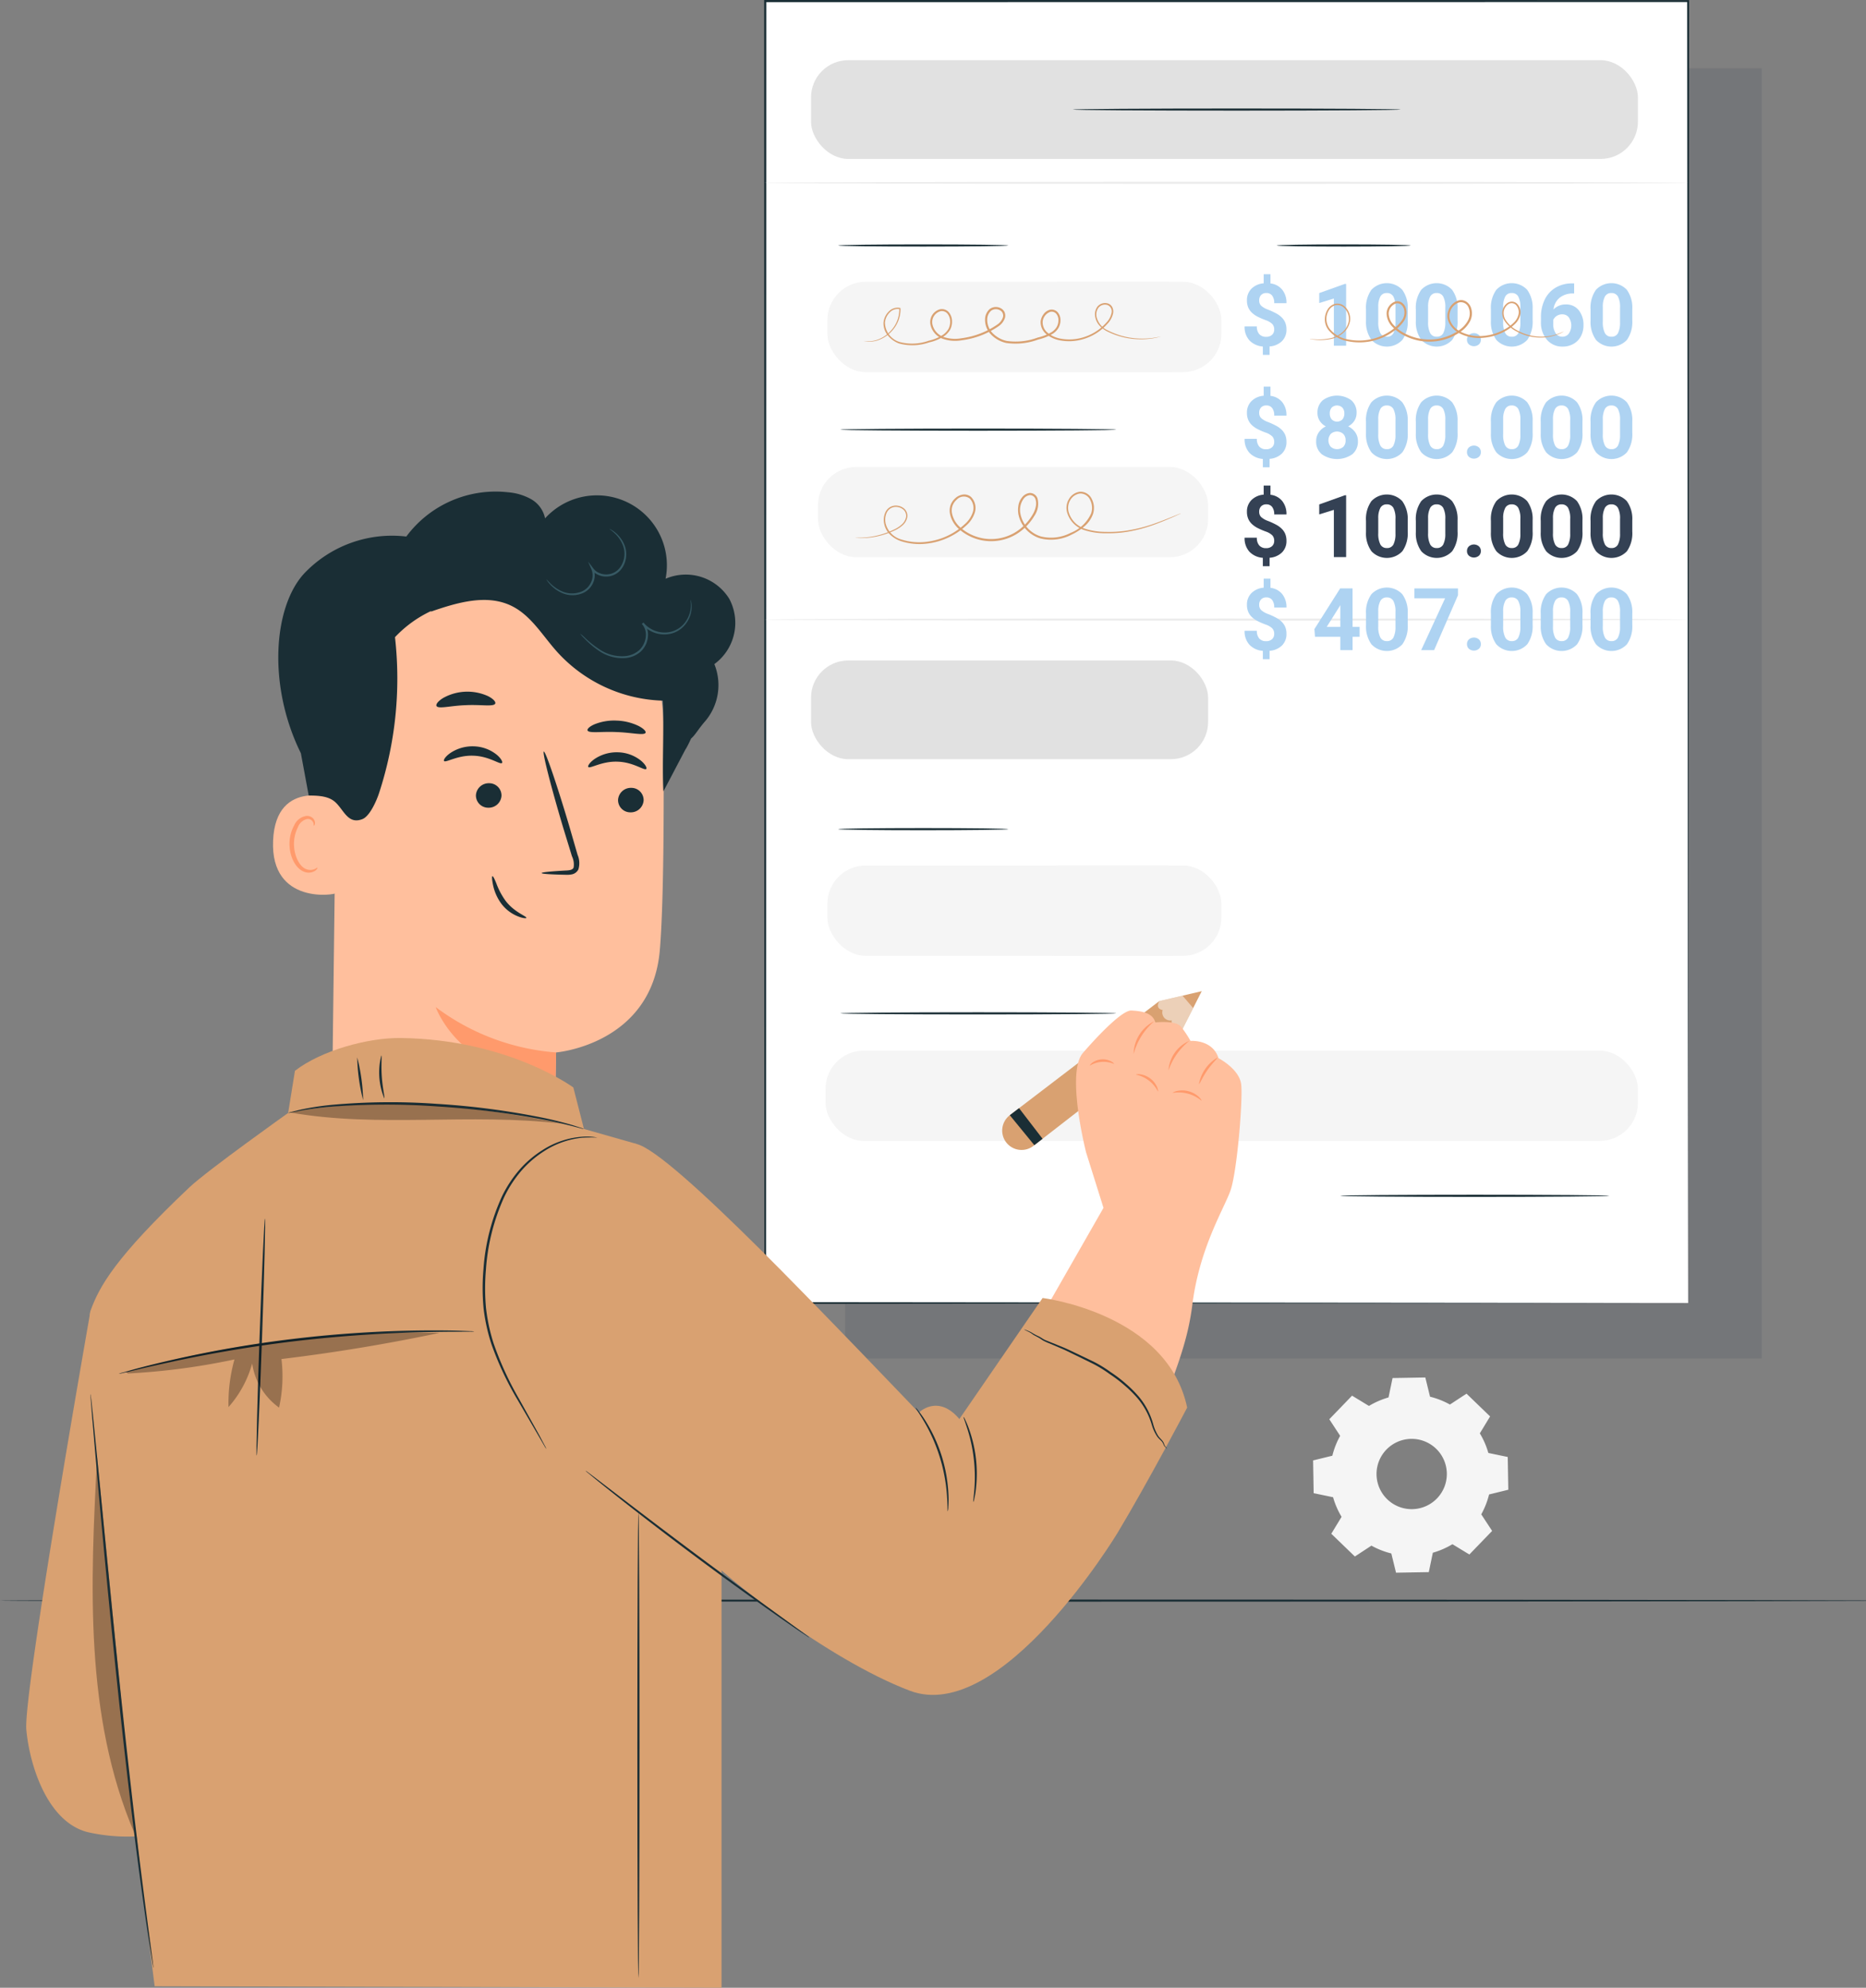 <svg xmlns="http://www.w3.org/2000/svg" width="326.193" height="347.544" viewBox="0 0 326.193 347.544"><rect x="0" y="0" width="326.193" height="347.544" fill="#808080" stroke="none"/><defs><style>.a,.h{fill:#344154;}.a{opacity:0.15;}.b{fill:#f5f5f5;}.c{fill:#1a2e35;}.d,.m{fill:#fff;}.e{fill:#e1e1e1;}.f{fill:#ececec;}.g{fill:#aed3f2;}.i{fill:#d9a171;}.j{fill:#ffbf9d;}.k{fill:#ff9a6c;}.l{fill:#375a64;}.m{opacity:0.5;}.n{opacity:0.3;}</style></defs><g transform="translate(-672.787 -4698.699)"><g transform="translate(672.787 4698.699)"><rect class="a" width="160.215" height="225.569" transform="translate(147.752 11.944)"/><g transform="translate(229.529 240.845)"><path class="b" d="M941.371,4996.887a14.031,14.031,0,0,1,3.425-1.489l.705-3.391,5.729-.1.824,3.363a14.025,14.025,0,0,1,3.476,1.367l2.9-1.9,4.121,3.98-1.794,2.959a14.008,14.008,0,0,1,1.489,3.426l3.39.706.1,5.728-3.363.824a14.051,14.051,0,0,1-1.367,3.475l1.9,2.9-3.979,4.123-2.959-1.8a14.07,14.07,0,0,1-3.426,1.489l-.706,3.391-5.728.1-.825-3.363a14.058,14.058,0,0,1-3.475-1.367l-2.895,1.9-4.122-3.979,1.8-2.959a14.021,14.021,0,0,1-1.489-3.426l-3.39-.707-.1-5.728,3.363-.824a14.055,14.055,0,0,1,1.367-3.475l-1.9-2.9,3.98-4.123,2.96,1.8Zm3.053,7.63a6.145,6.145,0,1,0,8.69-.153A6.145,6.145,0,0,0,944.425,5004.517Z" transform="translate(-931.599 -4991.907)"/></g><g transform="translate(0 279.678)"><path class="c" d="M995.874,5035.7s.339-.015,1.03-.022l3.135-.019v.082c-16.2.084-82.154.146-161.007.146l-116.809-.054c-14.942-.026-27.033-.047-35.4-.06l-9.624-.036-2.5-.019c-.564-.005-.852-.018-.852-.018s.288-.014.852-.02l2.5-.019,9.624-.035,35.4-.06,116.809-.055c78.853,0,144.811.063,161.007.147v.082l-3.135-.02C996.214,5035.717,995.874,5035.7,995.874,5035.7Z" transform="translate(-673.846 -5035.516)"/></g><g transform="translate(133.581 0)"><rect class="d" width="161.333" height="227.641" transform="translate(0.187 0.187)"/><path class="c" d="M985.373,4949.274c0-1.514-.069-93.16-.17-227.64l.17.169-161.315.017h-.019l.188-.187c-.013,85.3-.026,164.187-.036,227.64l-.152-.151,161.333.151-161.333.152h-.151v-.152c-.01-63.453-.022-142.335-.036-227.64v-.188h.206l161.315.017h.171v.172C985.444,4856.116,985.375,4947.761,985.373,4949.274Z" transform="translate(-823.853 -4721.446)"/><rect class="b" width="68.872" height="15.791" rx="6.688" transform="translate(11.055 151.327)"/><rect class="b" width="32.34" height="15.791" rx="6.688" transform="translate(44.81 151.327)"/><rect class="b" width="142.012" height="15.791" rx="6.688" transform="translate(10.73 183.695)"/><g transform="translate(12.943 144.787)"><path class="c" d="M868.122,4884.224c0,.1-6.657.188-14.866.188s-14.868-.083-14.868-.188,6.656-.187,14.868-.187S868.122,4884.12,868.122,4884.224Z" transform="translate(-838.388 -4884.037)"/></g><g transform="translate(13.317 176.991)"><path class="c" d="M887.036,4920.388c0,.1-10.8.188-24.113.188s-24.116-.084-24.116-.188,10.795-.187,24.116-.187S887.036,4920.284,887.036,4920.388Z" transform="translate(-838.808 -4920.201)"/></g><rect class="e" width="69.414" height="17.262" rx="6.508" transform="translate(8.194 115.478)"/><rect class="e" width="144.547" height="17.262" rx="6.508" transform="translate(8.194 10.525)"/><g transform="translate(53.97 18.969)"><path class="c" d="M941.746,4742.935c0,.1-12.825.188-28.641.188s-28.645-.084-28.645-.187,12.822-.187,28.645-.187S941.746,4742.831,941.746,4742.935Z" transform="translate(-884.46 -4742.748)"/></g><g transform="translate(0.043 31.779)"><path class="f" d="M985.379,4757.321c0,.1-36.151.188-80.735.188-44.6,0-80.742-.084-80.742-.188s36.143-.187,80.742-.187C949.228,4757.134,985.379,4757.218,985.379,4757.321Z" transform="translate(-823.901 -4757.134)"/></g><g transform="translate(0.043 108.143)"><path class="f" d="M985.379,4843.074c0,.1-36.151.188-80.735.188-44.6,0-80.742-.084-80.742-.188s36.143-.187,80.742-.187C949.228,4842.887,985.379,4842.97,985.379,4843.074Z" transform="translate(-823.901 -4842.887)"/></g><rect class="b" width="68.872" height="15.791" rx="6.688" transform="translate(11.055 49.272)"/><rect class="b" width="32.34" height="15.791" rx="6.688" transform="translate(44.81 49.272)"/><rect class="b" width="68.196" height="15.791" rx="6.688" transform="translate(9.412 81.64)"/><g transform="translate(12.943 42.732)"><path class="c" d="M868.122,4769.62c0,.1-6.657.188-14.866.188s-14.868-.085-14.868-.188,6.656-.187,14.868-.187S868.122,4769.516,868.122,4769.62Z" transform="translate(-838.388 -4769.433)"/></g><g transform="translate(89.601 42.732)"><path class="c" d="M947.884,4769.62c0,.1-5.241.188-11.7.188s-11.707-.085-11.707-.188,5.241-.187,11.707-.187S947.884,4769.516,947.884,4769.62Z" transform="translate(-924.472 -4769.433)"/></g><g transform="translate(13.317 74.935)"><path class="c" d="M887.036,4805.784c0,.1-10.8.187-24.113.187s-24.116-.084-24.116-.187,10.795-.188,24.116-.188S887.036,4805.68,887.036,4805.784Z" transform="translate(-838.808 -4805.596)"/></g><g transform="translate(100.716 208.895)"><path class="c" d="M984,4956.215c0,.1-10.531.188-23.52.188s-23.523-.083-23.523-.187,10.529-.187,23.523-.187S984,4956.113,984,4956.215Z" transform="translate(-936.954 -4956.028)"/></g><g transform="translate(83.983 47.945)"><path class="g" d="M923.338,4784.954a1.353,1.353,0,0,0-.338-.967,3.032,3.032,0,0,0-1.145-.664,13.562,13.562,0,0,1-1.394-.6,4.478,4.478,0,0,1-1-.689,2.777,2.777,0,0,1-.653-.916,3.083,3.083,0,0,1-.233-1.253,2.779,2.779,0,0,1,.8-2.053,3.379,3.379,0,0,1,2.128-.935v-1.586h1.186v1.609a3.092,3.092,0,0,1,2.053,1.093,3.6,3.6,0,0,1,.741,2.354h-2.143a2.042,2.042,0,0,0-.367-1.33,1.21,1.21,0,0,0-.982-.441,1.247,1.247,0,0,0-.941.344,1.312,1.312,0,0,0-.334.953,1.257,1.257,0,0,0,.326.905,3.591,3.591,0,0,0,1.213.7,13.643,13.643,0,0,1,1.456.671,4.212,4.212,0,0,1,.964.712,2.744,2.744,0,0,1,.6.9,3.119,3.119,0,0,1,.208,1.182,2.767,2.767,0,0,1-.786,2.046,3.448,3.448,0,0,1-2.165.927v1.475h-1.179v-1.467a3.568,3.568,0,0,1-2.354-1.079,3.475,3.475,0,0,1-.834-2.435h2.143a1.969,1.969,0,0,0,.419,1.353,1.526,1.526,0,0,0,1.2.471,1.472,1.472,0,0,0,1.031-.345A1.2,1.2,0,0,0,923.338,4784.954Z" transform="translate(-918.163 -4775.287)"/><path class="g" d="M937.516,4788h-2.142v-8.259l-2.558.793v-1.742l4.47-1.6h.231Z" transform="translate(-919.767 -4775.496)"/><path class="g" d="M949.293,4783.523a5.465,5.465,0,0,1-.927,3.424,3.7,3.7,0,0,1-5.412.022,5.314,5.314,0,0,1-.957-3.336v-1.987a5.4,5.4,0,0,1,.938-3.433,3.711,3.711,0,0,1,5.4-.01,5.291,5.291,0,0,1,.957,3.332Zm-2.143-2.185a3.947,3.947,0,0,0-.367-1.956,1.241,1.241,0,0,0-1.145-.613,1.22,1.22,0,0,0-1.116.584,3.7,3.7,0,0,0-.382,1.822v2.626a4.153,4.153,0,0,0,.36,1.963,1.224,1.224,0,0,0,1.152.642,1.2,1.2,0,0,0,1.135-.615,4.048,4.048,0,0,0,.363-1.885Z" transform="translate(-920.773 -4775.479)"/><path class="g" d="M959.075,4783.523a5.465,5.465,0,0,1-.927,3.424,3.7,3.7,0,0,1-5.411.022,5.311,5.311,0,0,1-.956-3.336v-1.987a5.4,5.4,0,0,1,.938-3.433,3.711,3.711,0,0,1,5.4-.01,5.291,5.291,0,0,1,.956,3.332Zm-2.142-2.185a3.947,3.947,0,0,0-.367-1.956,1.241,1.241,0,0,0-1.145-.613,1.22,1.22,0,0,0-1.116.584,3.7,3.7,0,0,0-.382,1.822v2.626a4.151,4.151,0,0,0,.36,1.963,1.224,1.224,0,0,0,1.152.642,1.2,1.2,0,0,0,1.135-.615,4.051,4.051,0,0,0,.363-1.885Z" transform="translate(-921.844 -4775.479)"/><path class="g" d="M961.82,4788.007a1.079,1.079,0,0,1,.345-.83,1.341,1.341,0,0,1,1.735,0,1.079,1.079,0,0,1,.345.83,1.062,1.062,0,0,1-.341.819,1.362,1.362,0,0,1-1.742,0A1.065,1.065,0,0,1,961.82,4788.007Z" transform="translate(-922.943 -4776.554)"/><path class="g" d="M973.81,4783.523a5.47,5.47,0,0,1-.926,3.424,3.7,3.7,0,0,1-5.412.022,5.312,5.312,0,0,1-.956-3.336v-1.987a5.393,5.393,0,0,1,.939-3.433,3.71,3.71,0,0,1,5.4-.01,5.28,5.28,0,0,1,.956,3.332Zm-2.142-2.185a3.947,3.947,0,0,0-.367-1.956,1.24,1.24,0,0,0-1.145-.613,1.22,1.22,0,0,0-1.116.584,3.7,3.7,0,0,0-.382,1.822v2.626a4.153,4.153,0,0,0,.36,1.963,1.225,1.225,0,0,0,1.153.642,1.2,1.2,0,0,0,1.134-.615,4.048,4.048,0,0,0,.363-1.885Z" transform="translate(-923.457 -4775.479)"/><path class="g" d="M982.144,4777.085v1.765h-.207a3.631,3.631,0,0,0-2.339.756,3.068,3.068,0,0,0-1.064,2.039,2.918,2.918,0,0,1,2.173-.875,2.75,2.75,0,0,1,2.239,1.008,4.044,4.044,0,0,1,.83,2.654,3.979,3.979,0,0,1-.456,1.905,3.27,3.27,0,0,1-1.289,1.326,3.754,3.754,0,0,1-1.887.475,3.5,3.5,0,0,1-2.754-1.186,4.606,4.606,0,0,1-1.049-3.166v-.771a6.928,6.928,0,0,1,.663-3.1,4.869,4.869,0,0,1,1.906-2.083,5.584,5.584,0,0,1,2.88-.745Zm-2.091,5.412a1.708,1.708,0,0,0-.941.27,1.629,1.629,0,0,0-.623.714v.65a2.888,2.888,0,0,0,.423,1.676,1.364,1.364,0,0,0,1.186.6,1.349,1.349,0,0,0,1.116-.544,2.55,2.55,0,0,0,0-2.83A1.4,1.4,0,0,0,980.053,4782.5Z" transform="translate(-924.533 -4775.484)"/><path class="g" d="M993.374,4783.523a5.47,5.47,0,0,1-.926,3.424,3.7,3.7,0,0,1-5.412.022,5.312,5.312,0,0,1-.956-3.336v-1.987a5.392,5.392,0,0,1,.939-3.433,3.71,3.71,0,0,1,5.4-.01,5.28,5.28,0,0,1,.956,3.332Zm-2.142-2.185a3.947,3.947,0,0,0-.367-1.956,1.24,1.24,0,0,0-1.145-.613,1.22,1.22,0,0,0-1.116.584,3.7,3.7,0,0,0-.382,1.822v2.626a4.151,4.151,0,0,0,.36,1.963,1.225,1.225,0,0,0,1.153.642,1.2,1.2,0,0,0,1.134-.615,4.048,4.048,0,0,0,.363-1.885Z" transform="translate(-925.6 -4775.479)"/></g><g transform="translate(83.983 67.603)"><path class="g" d="M923.338,4807.03a1.36,1.36,0,0,0-.338-.969,3.058,3.058,0,0,0-1.145-.663,13.369,13.369,0,0,1-1.394-.6,4.479,4.479,0,0,1-1-.689,2.768,2.768,0,0,1-.653-.917,3.078,3.078,0,0,1-.233-1.252,2.785,2.785,0,0,1,.8-2.054,3.383,3.383,0,0,1,2.128-.934v-1.586h1.186v1.608a3.1,3.1,0,0,1,2.053,1.093,3.606,3.606,0,0,1,.741,2.355h-2.143a2.047,2.047,0,0,0-.367-1.332,1.211,1.211,0,0,0-.982-.441,1.249,1.249,0,0,0-.941.345,1.314,1.314,0,0,0-.334.953,1.251,1.251,0,0,0,.326.9,3.58,3.58,0,0,0,1.213.7,13.564,13.564,0,0,1,1.456.67,4.184,4.184,0,0,1,.964.712,2.757,2.757,0,0,1,.6.9,3.12,3.12,0,0,1,.208,1.183,2.767,2.767,0,0,1-.786,2.046,3.452,3.452,0,0,1-2.165.927v1.475h-1.179V4810a3.566,3.566,0,0,1-2.354-1.079,3.475,3.475,0,0,1-.834-2.436h2.143a1.969,1.969,0,0,0,.419,1.353,1.524,1.524,0,0,0,1.2.471,1.474,1.474,0,0,0,1.031-.345A1.2,1.2,0,0,0,923.338,4807.03Z" transform="translate(-918.163 -4797.362)"/><path class="g" d="M939.281,4802.137a2.515,2.515,0,0,1-.393,1.394,2.844,2.844,0,0,1-1.083.971,3.126,3.126,0,0,1,1.246,1.041,2.674,2.674,0,0,1,.459,1.561,2.827,2.827,0,0,1-.979,2.272,4.665,4.665,0,0,1-5.331,0,2.821,2.821,0,0,1-.986-2.268,2.69,2.69,0,0,1,.459-1.564,3.071,3.071,0,0,1,1.238-1.037,2.811,2.811,0,0,1-1.078-.971,2.534,2.534,0,0,1-.389-1.394,2.8,2.8,0,0,1,.919-2.2,4.229,4.229,0,0,1,4.993-.008A2.79,2.79,0,0,1,939.281,4802.137Zm-1.92,4.812a1.558,1.558,0,0,0-.408-1.128,1.632,1.632,0,0,0-2.187,0,1.758,1.758,0,0,0-.007,2.243,1.673,1.673,0,0,0,2.2.014A1.545,1.545,0,0,0,937.361,4806.948Zm-.223-4.708a1.483,1.483,0,0,0-.334-1.012,1.357,1.357,0,0,0-1.875-.012,1.478,1.478,0,0,0-.334,1.024,1.548,1.548,0,0,0,.334,1.038,1.322,1.322,0,0,0,1.879,0A1.56,1.56,0,0,0,937.139,4802.24Z" transform="translate(-919.702 -4797.555)"/><path class="g" d="M949.293,4805.6a5.469,5.469,0,0,1-.927,3.425,3.7,3.7,0,0,1-5.412.022,5.314,5.314,0,0,1-.957-3.335v-1.988a5.4,5.4,0,0,1,.938-3.432,3.71,3.71,0,0,1,5.4-.012,5.3,5.3,0,0,1,.957,3.333Zm-2.143-2.186a3.949,3.949,0,0,0-.367-1.955,1.242,1.242,0,0,0-1.145-.612,1.218,1.218,0,0,0-1.116.583,3.7,3.7,0,0,0-.382,1.822v2.626a4.148,4.148,0,0,0,.36,1.963,1.221,1.221,0,0,0,1.152.642,1.2,1.2,0,0,0,1.135-.616,4.04,4.04,0,0,0,.363-1.884Z" transform="translate(-920.773 -4797.555)"/><path class="g" d="M959.075,4805.6a5.469,5.469,0,0,1-.927,3.425,3.7,3.7,0,0,1-5.411.022,5.312,5.312,0,0,1-.956-3.335v-1.988a5.4,5.4,0,0,1,.938-3.432,3.71,3.71,0,0,1,5.4-.012,5.3,5.3,0,0,1,.956,3.333Zm-2.142-2.186a3.949,3.949,0,0,0-.367-1.955,1.242,1.242,0,0,0-1.145-.612,1.218,1.218,0,0,0-1.116.583,3.705,3.705,0,0,0-.382,1.822v2.626a4.146,4.146,0,0,0,.36,1.963,1.221,1.221,0,0,0,1.152.642,1.2,1.2,0,0,0,1.135-.616,4.043,4.043,0,0,0,.363-1.884Z" transform="translate(-921.844 -4797.555)"/><path class="g" d="M961.82,4810.083a1.078,1.078,0,0,1,.345-.831,1.341,1.341,0,0,1,1.735,0,1.078,1.078,0,0,1,.345.831,1.063,1.063,0,0,1-.341.819,1.362,1.362,0,0,1-1.742,0A1.066,1.066,0,0,1,961.82,4810.083Z" transform="translate(-922.943 -4798.629)"/><path class="g" d="M973.81,4805.6a5.474,5.474,0,0,1-.926,3.425,3.7,3.7,0,0,1-5.412.022,5.312,5.312,0,0,1-.956-3.335v-1.988a5.392,5.392,0,0,1,.939-3.432,3.709,3.709,0,0,1,5.4-.012,5.287,5.287,0,0,1,.956,3.333Zm-2.142-2.186a3.949,3.949,0,0,0-.367-1.955,1.24,1.24,0,0,0-1.145-.612,1.218,1.218,0,0,0-1.116.583,3.7,3.7,0,0,0-.382,1.822v2.626a4.148,4.148,0,0,0,.36,1.963,1.223,1.223,0,0,0,1.153.642,1.2,1.2,0,0,0,1.134-.616,4.04,4.04,0,0,0,.363-1.884Z" transform="translate(-923.457 -4797.555)"/><path class="g" d="M983.592,4805.6a5.474,5.474,0,0,1-.926,3.425,3.7,3.7,0,0,1-5.412.022,5.312,5.312,0,0,1-.956-3.335v-1.988a5.392,5.392,0,0,1,.939-3.432,3.709,3.709,0,0,1,5.4-.012,5.287,5.287,0,0,1,.957,3.333Zm-2.143-2.186a3.948,3.948,0,0,0-.367-1.955,1.24,1.24,0,0,0-1.145-.612,1.217,1.217,0,0,0-1.116.583,3.7,3.7,0,0,0-.382,1.822v2.626a4.146,4.146,0,0,0,.36,1.963,1.223,1.223,0,0,0,1.153.642,1.2,1.2,0,0,0,1.134-.616,4.045,4.045,0,0,0,.363-1.884Z" transform="translate(-924.529 -4797.555)"/><path class="g" d="M993.374,4805.6a5.474,5.474,0,0,1-.926,3.425,3.7,3.7,0,0,1-5.412.022,5.312,5.312,0,0,1-.956-3.335v-1.988a5.392,5.392,0,0,1,.939-3.432,3.709,3.709,0,0,1,5.4-.012,5.287,5.287,0,0,1,.956,3.333Zm-2.142-2.186a3.949,3.949,0,0,0-.367-1.955,1.24,1.24,0,0,0-1.145-.612,1.217,1.217,0,0,0-1.116.583,3.705,3.705,0,0,0-.382,1.822v2.626a4.146,4.146,0,0,0,.36,1.963,1.223,1.223,0,0,0,1.153.642,1.2,1.2,0,0,0,1.134-.616,4.04,4.04,0,0,0,.363-1.884Z" transform="translate(-925.6 -4797.555)"/></g><g transform="translate(83.983 84.894)"><path class="h" d="M923.338,4826.447a1.353,1.353,0,0,0-.338-.968,3.039,3.039,0,0,0-1.145-.663,13.569,13.569,0,0,1-1.394-.6,4.479,4.479,0,0,1-1-.689,2.764,2.764,0,0,1-.653-.916,3.075,3.075,0,0,1-.233-1.252,2.78,2.78,0,0,1,.8-2.054,3.384,3.384,0,0,1,2.128-.935v-1.587h1.186v1.609a3.09,3.09,0,0,1,2.053,1.094,3.6,3.6,0,0,1,.741,2.354h-2.143a2.043,2.043,0,0,0-.367-1.33,1.208,1.208,0,0,0-.982-.442,1.249,1.249,0,0,0-.941.345,1.313,1.313,0,0,0-.334.952,1.255,1.255,0,0,0,.326.905,3.6,3.6,0,0,0,1.213.7,13.461,13.461,0,0,1,1.456.671,4.183,4.183,0,0,1,.964.712,2.739,2.739,0,0,1,.6.9,3.107,3.107,0,0,1,.208,1.182,2.768,2.768,0,0,1-.786,2.046,3.451,3.451,0,0,1-2.165.928v1.476h-1.179v-1.469a3.567,3.567,0,0,1-2.354-1.078,3.476,3.476,0,0,1-.834-2.436h2.143a1.968,1.968,0,0,0,.419,1.353,1.524,1.524,0,0,0,1.2.471,1.474,1.474,0,0,0,1.031-.344A1.2,1.2,0,0,0,923.338,4826.447Z" transform="translate(-918.163 -4816.779)"/><path class="h" d="M937.516,4829.5h-2.142v-8.26l-2.558.793v-1.742l4.47-1.6h.231Z" transform="translate(-919.767 -4816.988)"/><path class="h" d="M949.293,4825.016a5.468,5.468,0,0,1-.927,3.425,3.7,3.7,0,0,1-5.412.022,5.313,5.313,0,0,1-.957-3.336v-1.987a5.4,5.4,0,0,1,.938-3.432,3.711,3.711,0,0,1,5.4-.011,5.3,5.3,0,0,1,.957,3.333Zm-2.143-2.185a3.951,3.951,0,0,0-.367-1.955,1.241,1.241,0,0,0-1.145-.612,1.218,1.218,0,0,0-1.116.583,3.7,3.7,0,0,0-.382,1.822v2.626a4.153,4.153,0,0,0,.36,1.963,1.222,1.222,0,0,0,1.152.641,1.2,1.2,0,0,0,1.135-.615,4.044,4.044,0,0,0,.363-1.885Z" transform="translate(-920.773 -4816.972)"/><path class="h" d="M959.075,4825.016a5.467,5.467,0,0,1-.927,3.425,3.7,3.7,0,0,1-5.411.022,5.31,5.31,0,0,1-.956-3.336v-1.987a5.4,5.4,0,0,1,.938-3.432,3.711,3.711,0,0,1,5.4-.011,5.3,5.3,0,0,1,.956,3.333Zm-2.142-2.185a3.951,3.951,0,0,0-.367-1.955,1.241,1.241,0,0,0-1.145-.612,1.218,1.218,0,0,0-1.116.583,3.7,3.7,0,0,0-.382,1.822v2.626a4.151,4.151,0,0,0,.36,1.963,1.222,1.222,0,0,0,1.152.641,1.2,1.2,0,0,0,1.135-.615,4.047,4.047,0,0,0,.363-1.885Z" transform="translate(-921.844 -4816.972)"/><path class="h" d="M961.82,4829.5a1.081,1.081,0,0,1,.345-.831,1.341,1.341,0,0,1,1.735,0,1.081,1.081,0,0,1,.345.831,1.06,1.06,0,0,1-.341.818,1.36,1.36,0,0,1-1.742,0A1.063,1.063,0,0,1,961.82,4829.5Z" transform="translate(-922.943 -4818.046)"/><path class="h" d="M973.81,4825.016a5.473,5.473,0,0,1-.926,3.425,3.7,3.7,0,0,1-5.412.022,5.311,5.311,0,0,1-.956-3.336v-1.987a5.391,5.391,0,0,1,.939-3.432,3.71,3.71,0,0,1,5.4-.011,5.284,5.284,0,0,1,.956,3.333Zm-2.142-2.185a3.951,3.951,0,0,0-.367-1.955,1.239,1.239,0,0,0-1.145-.612,1.218,1.218,0,0,0-1.116.583,3.7,3.7,0,0,0-.382,1.822v2.626a4.153,4.153,0,0,0,.36,1.963,1.224,1.224,0,0,0,1.153.641,1.2,1.2,0,0,0,1.134-.615,4.044,4.044,0,0,0,.363-1.885Z" transform="translate(-923.457 -4816.972)"/><path class="h" d="M983.592,4825.016a5.473,5.473,0,0,1-.926,3.425,3.7,3.7,0,0,1-5.412.022,5.31,5.31,0,0,1-.956-3.336v-1.987a5.39,5.39,0,0,1,.939-3.432,3.709,3.709,0,0,1,5.4-.011,5.285,5.285,0,0,1,.957,3.333Zm-2.143-2.185a3.95,3.95,0,0,0-.367-1.955,1.239,1.239,0,0,0-1.145-.612,1.217,1.217,0,0,0-1.116.583,3.7,3.7,0,0,0-.382,1.822v2.626a4.151,4.151,0,0,0,.36,1.963,1.224,1.224,0,0,0,1.153.641,1.2,1.2,0,0,0,1.134-.615,4.049,4.049,0,0,0,.363-1.885Z" transform="translate(-924.529 -4816.972)"/><path class="h" d="M993.374,4825.016a5.473,5.473,0,0,1-.926,3.425,3.7,3.7,0,0,1-5.412.022,5.311,5.311,0,0,1-.956-3.336v-1.987a5.39,5.39,0,0,1,.939-3.432,3.71,3.71,0,0,1,5.4-.011,5.284,5.284,0,0,1,.956,3.333Zm-2.142-2.185a3.951,3.951,0,0,0-.367-1.955,1.239,1.239,0,0,0-1.145-.612,1.217,1.217,0,0,0-1.116.583,3.7,3.7,0,0,0-.382,1.822v2.626a4.151,4.151,0,0,0,.36,1.963,1.224,1.224,0,0,0,1.153.641,1.2,1.2,0,0,0,1.134-.615,4.044,4.044,0,0,0,.363-1.885Z" transform="translate(-925.6 -4816.972)"/></g><g transform="translate(83.983 101.167)"><path class="g" d="M923.338,4844.721a1.354,1.354,0,0,0-.338-.968,3.045,3.045,0,0,0-1.145-.664,13.575,13.575,0,0,1-1.394-.6,4.45,4.45,0,0,1-1-.69,2.757,2.757,0,0,1-.653-.916,3.082,3.082,0,0,1-.233-1.252,2.784,2.784,0,0,1,.8-2.054,3.385,3.385,0,0,1,2.128-.934v-1.586h1.186v1.608a3.1,3.1,0,0,1,2.053,1.094,3.6,3.6,0,0,1,.741,2.353h-2.143a2.047,2.047,0,0,0-.367-1.331,1.213,1.213,0,0,0-.982-.44,1.246,1.246,0,0,0-.941.345,1.313,1.313,0,0,0-.334.953,1.252,1.252,0,0,0,.326.9,3.588,3.588,0,0,0,1.213.7,13.367,13.367,0,0,1,1.456.671,4.2,4.2,0,0,1,.964.712,2.739,2.739,0,0,1,.6.9,3.113,3.113,0,0,1,.208,1.183,2.77,2.77,0,0,1-.786,2.046,3.449,3.449,0,0,1-2.165.926v1.476h-1.179v-1.468a3.564,3.564,0,0,1-2.354-1.079,3.473,3.473,0,0,1-.834-2.435h2.143a1.969,1.969,0,0,0,.419,1.353,1.529,1.529,0,0,0,1.2.471,1.474,1.474,0,0,0,1.031-.345A1.2,1.2,0,0,0,923.338,4844.721Z" transform="translate(-918.163 -4835.054)"/><path class="g" d="M938.547,4843.708h1.224v1.727h-1.224v2.335H936.4v-2.335h-4.426l-.1-1.349,4.5-7.11h2.165Zm-4.529,0H936.4V4839.9l-.141.245Z" transform="translate(-919.665 -4835.264)"/><path class="g" d="M949.293,4843.29a5.468,5.468,0,0,1-.927,3.425,3.7,3.7,0,0,1-5.412.022A5.315,5.315,0,0,1,942,4843.4v-1.987a5.394,5.394,0,0,1,.938-3.432,3.71,3.71,0,0,1,5.4-.012,5.3,5.3,0,0,1,.957,3.333Zm-2.143-2.186a3.946,3.946,0,0,0-.367-1.954,1.24,1.24,0,0,0-1.145-.613,1.218,1.218,0,0,0-1.116.583,3.7,3.7,0,0,0-.382,1.822v2.626a4.147,4.147,0,0,0,.36,1.962,1.222,1.222,0,0,0,1.152.643,1.2,1.2,0,0,0,1.135-.616,4.045,4.045,0,0,0,.363-1.884Z" transform="translate(-920.773 -4835.246)"/><path class="g" d="M959.118,4838.172l-4.174,9.6h-2.261l4.181-9.066H951.5v-1.728h7.621Z" transform="translate(-921.813 -4835.264)"/><path class="g" d="M961.82,4847.774a1.078,1.078,0,0,1,.345-.83,1.339,1.339,0,0,1,1.735,0,1.078,1.078,0,0,1,.345.83,1.064,1.064,0,0,1-.341.819,1.362,1.362,0,0,1-1.742,0A1.067,1.067,0,0,1,961.82,4847.774Z" transform="translate(-922.943 -4836.321)"/><path class="g" d="M973.81,4843.29a5.473,5.473,0,0,1-.926,3.425,3.7,3.7,0,0,1-5.412.022,5.313,5.313,0,0,1-.956-3.337v-1.987a5.389,5.389,0,0,1,.939-3.432,3.709,3.709,0,0,1,5.4-.012,5.285,5.285,0,0,1,.956,3.333Zm-2.142-2.186a3.946,3.946,0,0,0-.367-1.954,1.238,1.238,0,0,0-1.145-.613,1.218,1.218,0,0,0-1.116.583,3.7,3.7,0,0,0-.382,1.822v2.626a4.147,4.147,0,0,0,.36,1.962,1.223,1.223,0,0,0,1.153.643,1.2,1.2,0,0,0,1.134-.616,4.044,4.044,0,0,0,.363-1.884Z" transform="translate(-923.457 -4835.246)"/><path class="g" d="M983.592,4843.29a5.473,5.473,0,0,1-.926,3.425,3.7,3.7,0,0,1-5.412.022,5.312,5.312,0,0,1-.956-3.337v-1.987a5.388,5.388,0,0,1,.939-3.432,3.709,3.709,0,0,1,5.4-.012,5.286,5.286,0,0,1,.957,3.333Zm-2.143-2.186a3.944,3.944,0,0,0-.367-1.954,1.238,1.238,0,0,0-1.145-.613,1.217,1.217,0,0,0-1.116.583,3.7,3.7,0,0,0-.382,1.822v2.626a4.145,4.145,0,0,0,.36,1.962,1.223,1.223,0,0,0,1.153.643,1.2,1.2,0,0,0,1.134-.616,4.049,4.049,0,0,0,.363-1.884Z" transform="translate(-924.529 -4835.246)"/><path class="g" d="M993.374,4843.29a5.473,5.473,0,0,1-.926,3.425,3.7,3.7,0,0,1-5.412.022,5.313,5.313,0,0,1-.956-3.337v-1.987a5.388,5.388,0,0,1,.939-3.432,3.709,3.709,0,0,1,5.4-.012,5.285,5.285,0,0,1,.956,3.333Zm-2.142-2.186a3.946,3.946,0,0,0-.367-1.954,1.238,1.238,0,0,0-1.145-.613,1.217,1.217,0,0,0-1.116.583,3.7,3.7,0,0,0-.382,1.822v2.626a4.145,4.145,0,0,0,.36,1.962,1.223,1.223,0,0,0,1.153.643,1.2,1.2,0,0,0,1.134-.616,4.044,4.044,0,0,0,.363-1.884Z" transform="translate(-925.6 -4835.246)"/></g><g transform="translate(17.358 52.985)"><path class="i" d="M895.334,4786.789a8.233,8.233,0,0,1-1.115.28,13.186,13.186,0,0,1-8.311-1.19,4.793,4.793,0,0,1-1.278-.967,3.049,3.049,0,0,1-.768-1.535,2.272,2.272,0,0,1,.37-1.786,1.734,1.734,0,0,1,1.819-.579,1.313,1.313,0,0,1,.8.675,1.685,1.685,0,0,1,.135,1.05,3.782,3.782,0,0,1-1,1.848,9.039,9.039,0,0,1-3.612,2.467,8.71,8.71,0,0,1-4.664.423,5.215,5.215,0,0,1-2.281-1,2.711,2.711,0,0,1-1.109-2.307,2.53,2.53,0,0,1,.5-1.255,1.967,1.967,0,0,1,1.134-.793,1.412,1.412,0,0,1,1.346.444,2.013,2.013,0,0,1,.483,1.331,2.726,2.726,0,0,1-.331,1.371,3.082,3.082,0,0,1-.978,1.025,8.885,8.885,0,0,1-2.576,1.034,11.341,11.341,0,0,1-5.6.6,5.278,5.278,0,0,1-2.577-1.4,3.7,3.7,0,0,1-1.117-2.754,2.44,2.44,0,0,1,.78-1.748,1.788,1.788,0,0,1,1.9-.2,1.469,1.469,0,0,1,.718.7,1.5,1.5,0,0,1,.085.994,2.833,2.833,0,0,1-1.124,1.483,14.571,14.571,0,0,1-6.479,2.462,6.552,6.552,0,0,1-3.374-.3,3.4,3.4,0,0,1-2.074-2.542,2.318,2.318,0,0,1,1.716-2.589,1.605,1.605,0,0,1,1.536.552,2.448,2.448,0,0,1,.54,1.5,2.985,2.985,0,0,1-.329,1.517,3.553,3.553,0,0,1-1.022,1.117,7.858,7.858,0,0,1-2.641,1.107,8.858,8.858,0,0,1-5.27.19,4.529,4.529,0,0,1-2-1.459,3.248,3.248,0,0,1-.71-2.218,3.111,3.111,0,0,1,.962-1.956,2.118,2.118,0,0,1,1.921-.575l.078.021,0,.076a5.568,5.568,0,0,1-1.411,3.828,5.826,5.826,0,0,1-2.522,1.719,4.789,4.789,0,0,1-1.89.242,5.5,5.5,0,0,1-.647-.122,5,5,0,0,0,2.5-.225,5.784,5.784,0,0,0,2.436-1.72,5.411,5.411,0,0,0,1.325-3.711l.08.1a1.9,1.9,0,0,0-1.715.537,2.882,2.882,0,0,0-.873,1.808,3.624,3.624,0,0,0,2.564,3.4,8.606,8.606,0,0,0,5.095-.226,7.61,7.61,0,0,0,2.532-1.067,3.267,3.267,0,0,0,.924-1.015,2.653,2.653,0,0,0,.286-1.348,2.132,2.132,0,0,0-.464-1.293,1.269,1.269,0,0,0-1.217-.436,1.979,1.979,0,0,0-1.435,2.208,3.052,3.052,0,0,0,1.867,2.262,6.232,6.232,0,0,0,3.191.264,14.233,14.233,0,0,0,6.3-2.4,2.49,2.49,0,0,0,.986-1.274,1.068,1.068,0,0,0-.6-1.267,1.418,1.418,0,0,0-1.5.15,2.066,2.066,0,0,0-.648,1.482,3.321,3.321,0,0,0,1.01,2.472,4.916,4.916,0,0,0,2.394,1.3,11.024,11.024,0,0,0,5.416-.586,8.575,8.575,0,0,0,2.474-.981,2.739,2.739,0,0,0,.866-.9,2.381,2.381,0,0,0,.289-1.188,1.665,1.665,0,0,0-.387-1.1,1.055,1.055,0,0,0-1.011-.339,2.018,2.018,0,0,0-1.362,1.739,2.381,2.381,0,0,0,.98,2.009,4.894,4.894,0,0,0,2.13.942,8.417,8.417,0,0,0,4.493-.392,8.747,8.747,0,0,0,3.5-2.369,3.5,3.5,0,0,0,.938-1.7,1.188,1.188,0,0,0-.74-1.425,1.478,1.478,0,0,0-1.543.48,2.035,2.035,0,0,0-.334,1.588,3.448,3.448,0,0,0,1.913,2.359,13.088,13.088,0,0,0,4.932,1.415,13.875,13.875,0,0,0,3.265-.115c.369-.061.652-.112.84-.154A1.705,1.705,0,0,1,895.334,4786.789Z" transform="translate(-843.345 -4780.946)"/></g><g transform="translate(95.369 52.466)"><path class="i" d="M975.347,4785.868a4.81,4.81,0,0,1-.9.45,8.274,8.274,0,0,1-2.833.595,8.706,8.706,0,0,1-4.448-1.04,5.536,5.536,0,0,1-2.166-1.9,2.576,2.576,0,0,1-.388-1.564,2.184,2.184,0,0,1,.835-1.484,1.409,1.409,0,0,1,.876-.29,1.346,1.346,0,0,1,.874.371,2.137,2.137,0,0,1,.583,1.774,3.133,3.133,0,0,1-.9,1.712,7.489,7.489,0,0,1-1.575,1.2,9.371,9.371,0,0,1-3.932,1.257,7.511,7.511,0,0,1-4.3-.8,4.211,4.211,0,0,1-1.667-1.613,3.134,3.134,0,0,1-.381-1.147,2.776,2.776,0,0,1,.176-1.217,2.822,2.822,0,0,1,1.714-1.729,1.642,1.642,0,0,1,1.294.129,2,2,0,0,1,.867.968,2.991,2.991,0,0,1-.1,2.521,5.223,5.223,0,0,1-1.714,1.886,9.4,9.4,0,0,1-4.831,1.67,9.591,9.591,0,0,1-5-1.075,7.523,7.523,0,0,1-2.033-1.515,3.44,3.44,0,0,1-1.009-2.312,2.28,2.28,0,0,1,1.386-2.052,1.4,1.4,0,0,1,1.292.154,1.888,1.888,0,0,1,.714,1.051,2.716,2.716,0,0,1-.485,2.329,7.212,7.212,0,0,1-1.657,1.6,10.13,10.13,0,0,1-8.131,1.739,5.491,5.491,0,0,1-3.3-1.975,3.05,3.05,0,0,1-.611-1.75,3.32,3.32,0,0,1,.434-1.722,2.19,2.19,0,0,1,1.33-1.06,1.884,1.884,0,0,1,1.573.352,2.892,2.892,0,0,1,1.062,2.639,3.553,3.553,0,0,1-1.272,2.154,4.775,4.775,0,0,1-1.88.955,9.274,9.274,0,0,1-2.892.181l-.75-.066a1.266,1.266,0,0,1-.255-.039,1.324,1.324,0,0,1,.257,0l.751.028a9.675,9.675,0,0,0,2.85-.246,4.659,4.659,0,0,0,1.8-.949,3.378,3.378,0,0,0,1.18-2.047,2.677,2.677,0,0,0-1-2.419,1.64,1.64,0,0,0-1.371-.3,1.939,1.939,0,0,0-1.16.947,2.9,2.9,0,0,0,.183,3.171,5.2,5.2,0,0,0,3.132,1.841,9.83,9.83,0,0,0,7.859-1.714,6.94,6.94,0,0,0,1.572-1.52,2.358,2.358,0,0,0,.431-2.029,1.534,1.534,0,0,0-.574-.851,1.032,1.032,0,0,0-.964-.111,1.926,1.926,0,0,0-1.144,1.716,3.08,3.08,0,0,0,.915,2.056,7.19,7.19,0,0,0,1.934,1.436,9.248,9.248,0,0,0,4.8,1.03,9.032,9.032,0,0,0,4.636-1.6,4.843,4.843,0,0,0,1.6-1.745,2.62,2.62,0,0,0,.093-2.208,1.437,1.437,0,0,0-1.721-.9,2.48,2.48,0,0,0-1.484,1.51,2.436,2.436,0,0,0-.159,1.055,2.816,2.816,0,0,0,.338,1.013,3.865,3.865,0,0,0,1.528,1.481,7.187,7.187,0,0,0,4.1.775,9.084,9.084,0,0,0,3.8-1.2,7.206,7.206,0,0,0,1.516-1.142,2.844,2.844,0,0,0,.833-1.541,1.858,1.858,0,0,0-.486-1.535,1.062,1.062,0,0,0-1.4-.07,1.938,1.938,0,0,0-.742,1.3,2.34,2.34,0,0,0,.344,1.413,5.339,5.339,0,0,0,2.061,1.84,8.687,8.687,0,0,0,7.154.559C975.037,4786.025,975.336,4785.844,975.347,4785.868Z" transform="translate(-930.949 -4780.364)"/></g><g transform="translate(15.92 85.973)"><path class="i" d="M898.661,4821.781a1.759,1.759,0,0,1-.276.14l-.826.375c-.729.323-1.808.794-3.228,1.329a26.253,26.253,0,0,1-5.341,1.421,20.561,20.561,0,0,1-3.453.209,11.7,11.7,0,0,1-3.843-.581,4.574,4.574,0,0,1-2.92-3.041,2.97,2.97,0,0,1,.283-2.3,2.6,2.6,0,0,1,1.989-1.341,2.2,2.2,0,0,1,2.067,1.335,3.4,3.4,0,0,1,.182,2.561,5.009,5.009,0,0,1-1.508,2.163,9.819,9.819,0,0,1-2.261,1.458,7.749,7.749,0,0,1-5.465.639,5.538,5.538,0,0,1-3.8-4.185,4.555,4.555,0,0,1-.01-1.523,2.93,2.93,0,0,1,.619-1.427,1.939,1.939,0,0,1,1.386-.8,1.4,1.4,0,0,1,1.329.929,3.722,3.722,0,0,1-.531,3.059,9.242,9.242,0,0,1-2.018,2.391,8.513,8.513,0,0,1-11.281-.173,4.807,4.807,0,0,1-1.461-2.575,2.95,2.95,0,0,1,.1-1.5,3.024,3.024,0,0,1,.843-1.228,2.506,2.506,0,0,1,1.341-.631,1.776,1.776,0,0,1,1.417.443,2.739,2.739,0,0,1,.644,2.7,5.033,5.033,0,0,1-1.493,2.262,12.133,12.133,0,0,1-6.794,3.162,10.557,10.557,0,0,1-4.619-.415,5.15,5.15,0,0,1-1.9-1.138,3.56,3.56,0,0,1-1.03-1.859,3.243,3.243,0,0,1,.187-2.021,2,2,0,0,1,1.512-1.178,2.262,2.262,0,0,1,1.756.481,1.665,1.665,0,0,1,.558,1.6,2.515,2.515,0,0,1-.831,1.359,5.265,5.265,0,0,1-1.219.809,14.081,14.081,0,0,1-2.364.9,13.411,13.411,0,0,1-3.454.513,8.768,8.768,0,0,1-1.216-.052,2.009,2.009,0,0,1,.309-.006c.2,0,.508,0,.9-.018a14.19,14.19,0,0,0,5.741-1.5,5.124,5.124,0,0,0,1.167-.791,2.335,2.335,0,0,0,.757-1.255,1.443,1.443,0,0,0-.5-1.393,2.036,2.036,0,0,0-1.575-.418,1.747,1.747,0,0,0-1.32,1.049,2.982,2.982,0,0,0-.157,1.858,3.924,3.924,0,0,0,2.768,2.781,10.285,10.285,0,0,0,4.486.378,11.834,11.834,0,0,0,4.57-1.572,11.961,11.961,0,0,0,2.029-1.525,4.716,4.716,0,0,0,1.392-2.107,2.4,2.4,0,0,0-.546-2.345,1.7,1.7,0,0,0-2.287.2,2.659,2.659,0,0,0-.739,1.078,2.584,2.584,0,0,0-.079,1.316,4.457,4.457,0,0,0,1.36,2.373,8.149,8.149,0,0,0,10.784.151,8.878,8.878,0,0,0,1.936-2.293,4.272,4.272,0,0,0,.551-1.349,2.524,2.524,0,0,0-.044-1.386,1.02,1.02,0,0,0-.971-.692,1.577,1.577,0,0,0-1.109.66,3.337,3.337,0,0,0-.536,2.651,5.182,5.182,0,0,0,3.537,3.908,7.411,7.411,0,0,0,5.216-.608,6.546,6.546,0,0,0,3.6-3.413,3.068,3.068,0,0,0-.157-2.313,1.885,1.885,0,0,0-1.76-1.167,2.3,2.3,0,0,0-1.75,1.183,2.671,2.671,0,0,0-.262,2.072,4.3,4.3,0,0,0,2.734,2.864,11.5,11.5,0,0,0,3.755.59,20.6,20.6,0,0,0,3.419-.178,26.818,26.818,0,0,0,5.32-1.351c1.423-.511,2.509-.962,3.249-1.261l.841-.34A2.01,2.01,0,0,1,898.661,4821.781Z" transform="translate(-841.731 -4817.991)"/></g></g><g transform="translate(4.582 85.957)"><g transform="translate(43.143)"><g transform="translate(0 10.035)"><g transform="translate(10.31)"><path class="j" d="M739.838,4784.785l-.815,65.586c-.139,11.154,1.937,27.566,19.58,26.98h0c15.27-1.662,19.321-16.117,19.441-26.526.056-4.937.113-9.054.152-9.561,0,0,16.716-1.363,18.127-17.874.681-7.978.748-24.526.634-39.5a30.864,30.864,0,0,0-28.626-30.531l-1.595-.117C749.471,4752.994,739.611,4767.518,739.838,4784.785Z" transform="translate(-739.017 -4753.242)"/><g transform="translate(18.128 80.09)"><path class="k" d="M780.425,4851.114a40.043,40.043,0,0,1-21.051-7.933s4.367,12.453,20.965,12.168Z" transform="translate(-759.374 -4843.181)"/></g></g><g transform="translate(28.549 24.941)"><g transform="translate(1.32 9.555)"><path class="c" d="M771.135,4794.9c-.328.334-2.234-1.2-5-1.275-2.762-.116-4.832,1.283-5.122.927-.143-.159.2-.77,1.1-1.4a6.934,6.934,0,0,1,4.113-1.167,6.68,6.68,0,0,1,3.968,1.445C771.026,4794.122,771.3,4794.751,771.135,4794.9Z" transform="translate(-760.981 -4791.98)"/><g transform="translate(5.599 6.46)"><path class="c" d="M771.741,4801.417a2.238,2.238,0,0,1-2.317,2.094,2.141,2.141,0,0,1-2.154-2.181,2.24,2.24,0,0,1,2.315-2.1A2.143,2.143,0,0,1,771.741,4801.417Z" transform="translate(-767.268 -4799.234)"/></g><g transform="translate(17.084 0.919)"><path class="c" d="M780.165,4814.256c0-.146,1.6-.3,4.179-.443.654-.02,1.276-.1,1.418-.538a3.308,3.308,0,0,0-.292-1.954q-.743-2.42-1.557-5.078c-2.15-7.225-3.656-13.146-3.363-13.23s2.271,5.7,4.42,12.929q.772,2.67,1.475,5.1a3.769,3.769,0,0,1,.15,2.57,1.631,1.631,0,0,1-1.135.87,4.378,4.378,0,0,1-1.113.073C781.762,4814.505,780.164,4814.4,780.165,4814.256Z" transform="translate(-780.165 -4793.012)"/></g></g><path class="c" d="M769.8,4783.326c-.268.613-2.482.151-5.134.288-2.655.08-4.832.72-5.139.131-.135-.282.277-.848,1.178-1.395a8.68,8.68,0,0,1,7.826-.319C769.464,4782.5,769.913,4783.034,769.8,4783.326Z" transform="translate(-759.499 -4781.25)"/><g transform="translate(26.421 5.055)"><path class="c" d="M799.316,4789.073c-.29.5-2.449-.055-5.064-.136-2.616-.128-4.787.255-5.063-.269-.121-.249.31-.7,1.222-1.095a9.146,9.146,0,0,1,3.869-.64,9.441,9.441,0,0,1,3.847.948C799.026,4788.352,799.444,4788.834,799.316,4789.073Z" transform="translate(-789.168 -4786.927)"/></g></g><g transform="translate(0 43.06)"><path class="j" d="M739.026,4802.414c-.273-.143-11.109-4.187-11.573,7.136s11,9.454,11.033,9.131S739.026,4802.414,739.026,4802.414Z" transform="translate(-727.44 -4801.597)"/></g><g transform="translate(2.875 46.664)"><path class="k" d="M735.557,4814.692c-.049-.039-.2.13-.542.269a1.971,1.971,0,0,1-1.476-.029c-1.178-.489-2.108-2.43-2.079-4.473a6.525,6.525,0,0,1,.668-2.8,2.281,2.281,0,0,1,1.547-1.453,1,1,0,0,1,1.142.588c.139.323.058.546.117.568.031.03.251-.179.179-.652a1.261,1.261,0,0,0-.417-.728,1.5,1.5,0,0,0-1.078-.333,2.774,2.774,0,0,0-2.133,1.671,6.705,6.705,0,0,0-.814,3.128c-.021,2.286,1.06,4.468,2.678,5.009a2.114,2.114,0,0,0,1.816-.226C735.525,4814.965,735.6,4814.715,735.557,4814.692Z" transform="translate(-730.669 -4805.645)"/></g><g transform="translate(38.287 57.208)"><path class="c" d="M776.428,4824.776c.124-.286-2.1-.95-3.655-3.031a12.721,12.721,0,0,1-1.567-2.957c-.33-.823-.581-1.339-.7-1.3s-.087.593.094,1.487a8.364,8.364,0,0,0,1.458,3.312,6.759,6.759,0,0,0,2.892,2.214C775.813,4824.852,776.4,4824.874,776.428,4824.776Z" transform="translate(-770.435 -4817.485)"/></g><g transform="translate(55.086 35.538)"><path class="c" d="M799.454,4796.071c-.329.334-2.234-1.2-5-1.275-2.762-.116-4.832,1.282-5.122.927-.143-.159.2-.77,1.1-1.4a6.929,6.929,0,0,1,4.112-1.167,6.678,6.678,0,0,1,3.969,1.444C799.345,4795.292,799.615,4795.922,799.454,4796.071Z" transform="translate(-789.299 -4793.15)"/></g><g transform="translate(60.315 41.759)"><path class="c" d="M799.643,4802.319a2.24,2.24,0,0,1-2.317,2.1,2.141,2.141,0,0,1-2.153-2.181,2.241,2.241,0,0,1,2.315-2.1A2.144,2.144,0,0,1,799.643,4802.319Z" transform="translate(-795.171 -4800.136)"/></g></g><g transform="translate(0.922)"><path class="c" d="M807.321,4760.734a8.933,8.933,0,0,0-11.144-3.526,12.229,12.229,0,0,0-21.067-10.56,5,5,0,0,0-2.435-3.352,9.861,9.861,0,0,0-4.065-1.211,19.438,19.438,0,0,0-17.758,7.743,21.159,21.159,0,0,0-17.93,6.542c-5.32,5.892-6.323,19.548-.5,31.344l1.371,7.4c1.827-.005,3.5.125,4.625,1.138,1.531,1.376,2.215,3.965,4.758,2.982,1.295-.5,2.476-3.215,2.909-4.534a64.434,64.434,0,0,0,2.79-27.276,20.7,20.7,0,0,1,6.4-4.615l-.2.175c4.614-1.6,9.834-3.179,14.211-1.012,3.4,1.68,5.392,5.2,7.931,8.017a25.928,25.928,0,0,0,18.476,8.533c.244,4.649-.146,11.22.1,15.869l3.911-7.447,0,.037c.321-.545.585-1.094.842-1.646l.087-.167v-.021l0-.005c.715-.581,1.258-1.646,2.467-3.03a9.753,9.753,0,0,0,1.6-9.98A8.936,8.936,0,0,0,807.321,4760.734Z" transform="translate(-728.474 -4741.973)"/><path class="c" d="M811.029,4787.526l-.015-.013h0Z" transform="translate(-737.513 -4746.96)"/></g><g transform="translate(53.675 18.931)"><path class="l" d="M807.039,4763.232c.012,0,.04.081.083.244a3.329,3.329,0,0,1,.1.732,4.918,4.918,0,0,1-.659,2.654,5.061,5.061,0,0,1-1.265,1.465,4.526,4.526,0,0,1-2.063.88,5.109,5.109,0,0,1-4.721-1.777l.281-.242a3.12,3.12,0,0,1,.8,2.22,4.1,4.1,0,0,1-1.266,2.854,4.626,4.626,0,0,1-2.678,1.14,7.2,7.2,0,0,1-4.655-1.281,15.2,15.2,0,0,1-2.488-2.115,6.315,6.315,0,0,1-.793-.894,8.5,8.5,0,0,1,.894.789,17.56,17.56,0,0,0,2.53,2,7.028,7.028,0,0,0,4.476,1.161,4.3,4.3,0,0,0,2.463-1.062,3.762,3.762,0,0,0,1.143-2.594,2.762,2.762,0,0,0-.694-1.959l.281-.241a4.806,4.806,0,0,0,4.38,1.683,4.433,4.433,0,0,0,3.167-2.146,5.01,5.01,0,0,0,.737-2.527C807.1,4763.582,807.005,4763.24,807.039,4763.232Z" transform="translate(-787.715 -4763.232)"/></g><g transform="translate(47.798 6.52)"><path class="l" d="M792.147,4749.3c.006-.011.09.027.243.108a5.023,5.023,0,0,1,.631.426,5.513,5.513,0,0,1,1.708,2.219,4.341,4.341,0,0,1-.389,4.079,3.346,3.346,0,0,1-2.063,1.417,3.4,3.4,0,0,1-2.639-.512,2.943,2.943,0,0,1-.628-.625l.324-.184a3.17,3.17,0,0,1-.085,2.545,3.48,3.48,0,0,1-1.647,1.688,4.585,4.585,0,0,1-3.858-.008,6.151,6.151,0,0,1-2.078-1.567,2.98,2.98,0,0,1-.551-.771c.024-.018.227.25.654.675a6.559,6.559,0,0,0,2.078,1.428,4.371,4.371,0,0,0,3.6-.059,3.162,3.162,0,0,0,1.468-1.535,2.819,2.819,0,0,0,.071-2.247l-.6-1.389.922,1.207a2.607,2.607,0,0,0,.542.538,3.053,3.053,0,0,0,2.344.456,3.007,3.007,0,0,0,1.856-1.253,4.1,4.1,0,0,0,.426-3.786,5.72,5.72,0,0,0-1.555-2.2C792.446,4749.509,792.129,4749.326,792.147,4749.3Z" transform="translate(-781.115 -4749.294)"/></g></g><g transform="translate(0 87.344)"><g transform="translate(169.074)"><g transform="translate(1.536)"><path class="i" d="M898.039,4841.795l-26.127,19.951a3.383,3.383,0,0,0-.5,4.908h0a3.383,3.383,0,0,0,4.631.454l25.912-20.136,3.506-6.913Z" transform="translate(-870.581 -4840.058)"/><path class="m" d="M905.45,4840.939l1.853,2.158-2,3.971a1.59,1.59,0,0,1-1.742-1.808,1.4,1.4,0,0,1-1.581-1.814s-1.359-.121-.592-1.555Z" transform="translate(-873.929 -4840.154)"/><path class="c" d="M872.075,4864.261l4.288,5.239,1.439-1.119-4.112-5.354Z" transform="translate(-870.745 -4842.573)"/></g><g transform="translate(0 3.38)"><path class="j" d="M869.8,4912.177l-.94-.169L888.1,4878.36l-3.042-9.7s-3.527-13.815-.588-17.342c0,0,6.429-7.568,8.515-7.464s3.754.522,4.171,2.085c0,0,3.546-.416,4.484.731a18.059,18.059,0,0,1,1.669,2.5s3.859-.313,4.9,3.024c0,0,3.65,1.877,3.963,4.588s-.73,15.331-1.877,18.563-5.423,10.01-6.674,20.022-5.662,16.51-9.582,31.142l-10.649,4.211Z" transform="translate(-868.856 -4843.853)"/></g><g transform="translate(24.462 5.244)"><path class="k" d="M899.986,4845.956a11.415,11.415,0,0,0-3.617,5.755,6.532,6.532,0,0,1,3.617-5.755Z" transform="translate(-896.326 -4845.947)"/></g><g transform="translate(30.57 8.683)"><path class="k" d="M906.865,4849.82a11.173,11.173,0,0,0-3.647,5.186,6.05,6.05,0,0,1,3.647-5.186Z" transform="translate(-903.185 -4849.809)"/></g><g transform="translate(35.906 11.61)"><path class="k" d="M912.426,4853.1c.082.1-.877.939-1.756,2.21s-1.347,2.452-1.47,2.411a6.792,6.792,0,0,1,3.226-4.621Z" transform="translate(-909.177 -4853.096)"/></g><g transform="translate(16.868 11.917)"><path class="k" d="M892.009,4854.248a4.613,4.613,0,0,0-4.205.286c-.038-.037.1-.272.452-.532a3.16,3.16,0,0,1,3.233-.218C891.871,4853.993,892.042,4854.206,892.009,4854.248Z" transform="translate(-887.798 -4853.44)"/></g><g transform="translate(24.911 14.51)"><path class="k" d="M900.673,4859.367a5.593,5.593,0,0,0-3.843-2.931c0-.052.3-.122.781-.059a3.834,3.834,0,0,1,2.914,2.221C900.713,4859.049,900.725,4859.354,900.673,4859.367Z" transform="translate(-896.83 -4856.352)"/></g><g transform="translate(31.345 17.349)"><path class="k" d="M909.087,4861.344a6.262,6.262,0,0,0-5.031-1.362c-.019-.05.255-.225.762-.346a4.3,4.3,0,0,1,3.786,1.025C908.981,4861.021,909.129,4861.31,909.087,4861.344Z" transform="translate(-904.055 -4859.54)"/></g></g><g transform="translate(0 8.186)"><g transform="translate(0 47.667)"><path class="i" d="M690.239,4902.78s-11.8,67-11.227,73.268,3.707,16.232,10.824,17.94a31.307,31.307,0,0,0,13.667,0l-8.544-82.3Z" transform="translate(-678.992 -4902.78)"/></g><g transform="translate(11.098)"><path class="i" d="M726.145,4862.358s-14.118,10.036-17.239,12.987c-13.052,12.344-15.783,17.4-17.3,21.572s9.062,101.185,9.062,101.185l2.143,16.949h0l99.094.255h0v-86.6l-14.888-60.942-9.161-2.607L776,4857.9s-11.382-8.4-30.156-8.646c-5.776-.075-13.945,2.194-18.509,5.735h0Z" transform="translate(-691.455 -4849.25)"/></g><g transform="translate(87.386 18.466)"><path class="i" d="M785.312,4870.292s10.184-.458,11.083-.251c3.139.724,11.759,8.626,21.577,18.364,9.366,9.29,27.8,28.618,27.8,28.618s3.313-3.345,7.089,1.119l14.549-21.163s21.837,2.683,25.271,19.165c0,0-6.693,12.778-12.175,21.916,0,0-20.3,33.678-36.325,27.579-14.643-5.57-33-20.468-35.589-23.65l-21.558-15.383s-14.765-28.156-8.242-42.235Z" transform="translate(-777.123 -4869.987)"/></g><g transform="translate(45.789 11.237)"><path class="c" d="M782.12,4866.545a2.513,2.513,0,0,1-.523-.107l-1.47-.388c-1.279-.324-3.136-.771-5.454-1.209a151.936,151.936,0,0,0-18.289-2.254,125.031,125.031,0,0,0-18.42.054c-2.349.2-4.237.5-5.534.73l-1.491.295a2.513,2.513,0,0,1-.528.074,2.411,2.411,0,0,1,.507-.16c.383-.1.873-.223,1.478-.375a48.333,48.333,0,0,1,5.537-.871,113.076,113.076,0,0,1,18.478-.184,134.9,134.9,0,0,1,18.322,2.388c2.318.478,4.171.972,5.439,1.348l1.452.468A2.435,2.435,0,0,1,782.12,4866.545Z" transform="translate(-730.411 -4861.87)"/></g><g transform="translate(57.818 3.402)"><path class="c" d="M745,4860.54a32.577,32.577,0,0,1-1.037-7.469A32.7,32.7,0,0,1,745,4860.54Z" transform="translate(-743.92 -4853.071)"/></g><g transform="translate(61.693 3.055)"><path class="c" d="M749.177,4860.18a11.822,11.822,0,0,1-.52-7.5c.129.019-.066,1.7.084,3.761S749.3,4860.144,749.177,4860.18Z" transform="translate(-748.271 -4852.681)"/></g><g class="n" transform="translate(46.116 11.519)"><path d="M730.778,4863.689c15.508,2.745,31.228.025,47.64,1.967-15.847-3.279-32.35-4.835-47.64-1.967" transform="translate(-730.778 -4862.186)"/></g><g class="n" transform="translate(11.616 73.299)"><path d="M699.321,4997.267c-8.723-20.429-7.69-43.521-6.508-65.7Z" transform="translate(-692.036 -4931.563)"/></g><g transform="translate(11.242 62.275)"><path class="c" d="M691.621,4919.184a1.184,1.184,0,0,1,.046.257c.023.2.053.445.092.76.074.7.177,1.678.31,2.924.255,2.571.618,6.24,1.065,10.761.886,9.088,2.1,21.645,3.54,35.5s2.891,26.391,4.047,35.448c.569,4.529,1.059,8.191,1.4,10.721.165,1.242.293,2.219.386,2.915.036.314.066.564.089.759a1.092,1.092,0,0,1,.015.261,1.177,1.177,0,0,1-.06-.255l-.132-.753c-.111-.692-.268-1.665-.467-2.9-.4-2.523-.932-6.179-1.541-10.705-1.235-9.049-2.729-21.579-4.176-35.443s-2.606-26.42-3.413-35.516c-.389-4.527-.705-8.2-.927-10.775-.1-1.25-.174-2.231-.228-2.932-.02-.316-.036-.568-.048-.764A1.149,1.149,0,0,1,691.621,4919.184Z" transform="translate(-691.616 -4919.184)"/></g><g transform="translate(16.18 51.123)"><path class="c" d="M759.318,4906.85a3.407,3.407,0,0,1-.638.035l-1.83.012c-1.589-.007-3.888.017-6.726.083-5.677.127-13.517.544-22.121,1.563s-16.326,2.464-21.874,3.673c-2.775.6-5.015,1.118-6.557,1.5l-1.782.417a3.712,3.712,0,0,1-.629.117,3.472,3.472,0,0,1,.606-.2l1.761-.5c1.531-.43,3.762-.994,6.533-1.634a207.027,207.027,0,0,1,44.057-5.243c2.843-.027,5.144,0,6.733.056l1.83.069A3.654,3.654,0,0,1,759.318,4906.85Z" transform="translate(-697.161 -4906.66)"/></g><g transform="translate(40.251 31.579)"><path class="c" d="M724.225,4926.142c-.121,0,.107-9.283.508-20.722s.825-20.712.946-20.708-.107,9.281-.509,20.724S724.345,4926.146,724.225,4926.142Z" transform="translate(-724.192 -4884.712)"/></g><g transform="translate(79.786 17.244)"><path class="c" d="M779.73,4923.233a4.11,4.11,0,0,1-.372-.582c-.247-.426-.578-.993-.993-1.708l-3.656-6.28a54.5,54.5,0,0,1-4.586-9.772,32.035,32.035,0,0,1-1.368-6.248,37.652,37.652,0,0,1-.02-6.865,36.453,36.453,0,0,1,3.272-12.792,21.073,21.073,0,0,1,3.225-4.812,18.3,18.3,0,0,1,3.875-3.235,14.764,14.764,0,0,1,6.875-2.3,9.686,9.686,0,0,1,2.664.148,24.543,24.543,0,0,0-2.651.022,14.993,14.993,0,0,0-6.723,2.394,18.242,18.242,0,0,0-3.769,3.216,20.951,20.951,0,0,0-3.134,4.748,36.59,36.59,0,0,0-3.2,12.654,37.763,37.763,0,0,0,.011,6.779,32.058,32.058,0,0,0,1.325,6.168,56.165,56.165,0,0,0,4.472,9.746l3.535,6.349q.578,1.1.922,1.749A4,4,0,0,1,779.73,4923.233Z" transform="translate(-768.588 -4868.615)"/></g><g class="n" transform="translate(17.412 51.508)"><path d="M698.916,4914.244a118.1,118.1,0,0,0,18.621-2.456,28.392,28.392,0,0,0-1.043,8.33,19.114,19.114,0,0,0,4.14-7.619,11.531,11.531,0,0,0,4.7,7.709,25.186,25.186,0,0,0,.419-8.489q13.9-1.674,27.613-4.57a187.248,187.248,0,0,0-54.818,6.824" transform="translate(-698.545 -4907.093)"/></g></g><g transform="translate(97.771 83.842)"><path class="c" d="M827.927,4963.4a2.534,2.534,0,0,1-.427-.255l-1.184-.79c-1.024-.691-2.5-1.71-4.3-2.979-3.617-2.538-8.576-6.1-13.982-10.133s-10.237-7.769-13.7-10.513c-1.733-1.37-3.128-2.49-4.082-3.274l-1.1-.909a2.387,2.387,0,0,1-.366-.337,2.6,2.6,0,0,1,.413.277l1.138.854,4.155,3.18c3.506,2.688,8.359,6.391,13.764,10.421s10.335,7.625,13.911,10.219c1.761,1.278,3.2,2.322,4.233,3.075l1.143.847A2.319,2.319,0,0,1,827.927,4963.4Z" transform="translate(-788.784 -4934.209)"/></g><g transform="translate(155.461 72.808)"><path class="c" d="M859.208,4939.954c-.065,0-.023-1.088-.15-2.829a29.664,29.664,0,0,0-4.006-12.891c-.883-1.506-1.533-2.376-1.48-2.416a2.989,2.989,0,0,1,.508.573,19.033,19.033,0,0,1,1.2,1.705,26.354,26.354,0,0,1,4.045,13.014,18.863,18.863,0,0,1-.021,2.083A3.008,3.008,0,0,1,859.208,4939.954Z" transform="translate(-853.569 -4921.818)"/></g><g transform="translate(163.84 74.436)"><path class="c" d="M864.7,4938.526c-.06-.01.078-.851.182-2.216a27.7,27.7,0,0,0-1.214-10.545c-.411-1.305-.736-2.093-.68-2.118a1.853,1.853,0,0,1,.3.523,15.524,15.524,0,0,1,.632,1.509,23.189,23.189,0,0,1,1.226,10.656,15.613,15.613,0,0,1-.273,1.613A1.854,1.854,0,0,1,864.7,4938.526Z" transform="translate(-862.978 -4923.647)"/></g><g transform="translate(174.458 59.151)"><path class="c" d="M899.808,4927.379c-.021,0,.01-.139-.167-.271a.871.871,0,0,1-.292-.317c-.085-.149-.139-.336-.242-.51-.192-.359-.671-.64-1.018-1.172a7.622,7.622,0,0,1-.868-1.9,12.664,12.664,0,0,0-2.47-4.661,20.552,20.552,0,0,0-2.226-2.219,23.476,23.476,0,0,0-2.685-2.051,21.99,21.99,0,0,0-2.873-1.782l-2.85-1.4c-.911-.429-1.755-.875-2.583-1.23l-2.305-.982a10.349,10.349,0,0,1-1-.457c-.305-.184-.56-.381-.818-.524l-.747-.4c-.235-.125-.425-.287-.6-.4-.354-.22-.668-.343-.867-.451a.969.969,0,0,1-.295-.181,1.472,1.472,0,0,1,.325.113,6.992,6.992,0,0,1,.912.4,9.879,9.879,0,0,0,1.369.733c.278.144.545.337.836.5s.646.273.992.423l2.316.937c.831.341,1.7.782,2.617,1.207l2.86,1.376a21.624,21.624,0,0,1,2.916,1.8,22.968,22.968,0,0,1,2.72,2.088,20.214,20.214,0,0,1,2.249,2.273,12.61,12.61,0,0,1,2.457,4.8,7.726,7.726,0,0,0,.791,1.867c.3.505.766.8.971,1.218.105.2.146.388.215.53a.849.849,0,0,0,.243.312C899.876,4927.227,899.812,4927.392,899.808,4927.379Z" transform="translate(-874.902 -4906.482)"/></g><g transform="translate(106.834 91.214)"><path class="c" d="M799.15,5023.839c-.1,0-.188-18.212-.188-40.673s.084-40.677.188-40.677.187,18.208.187,40.677S799.253,5023.839,799.15,5023.839Z" transform="translate(-798.962 -4942.489)"/></g></g></g></g></g></svg>